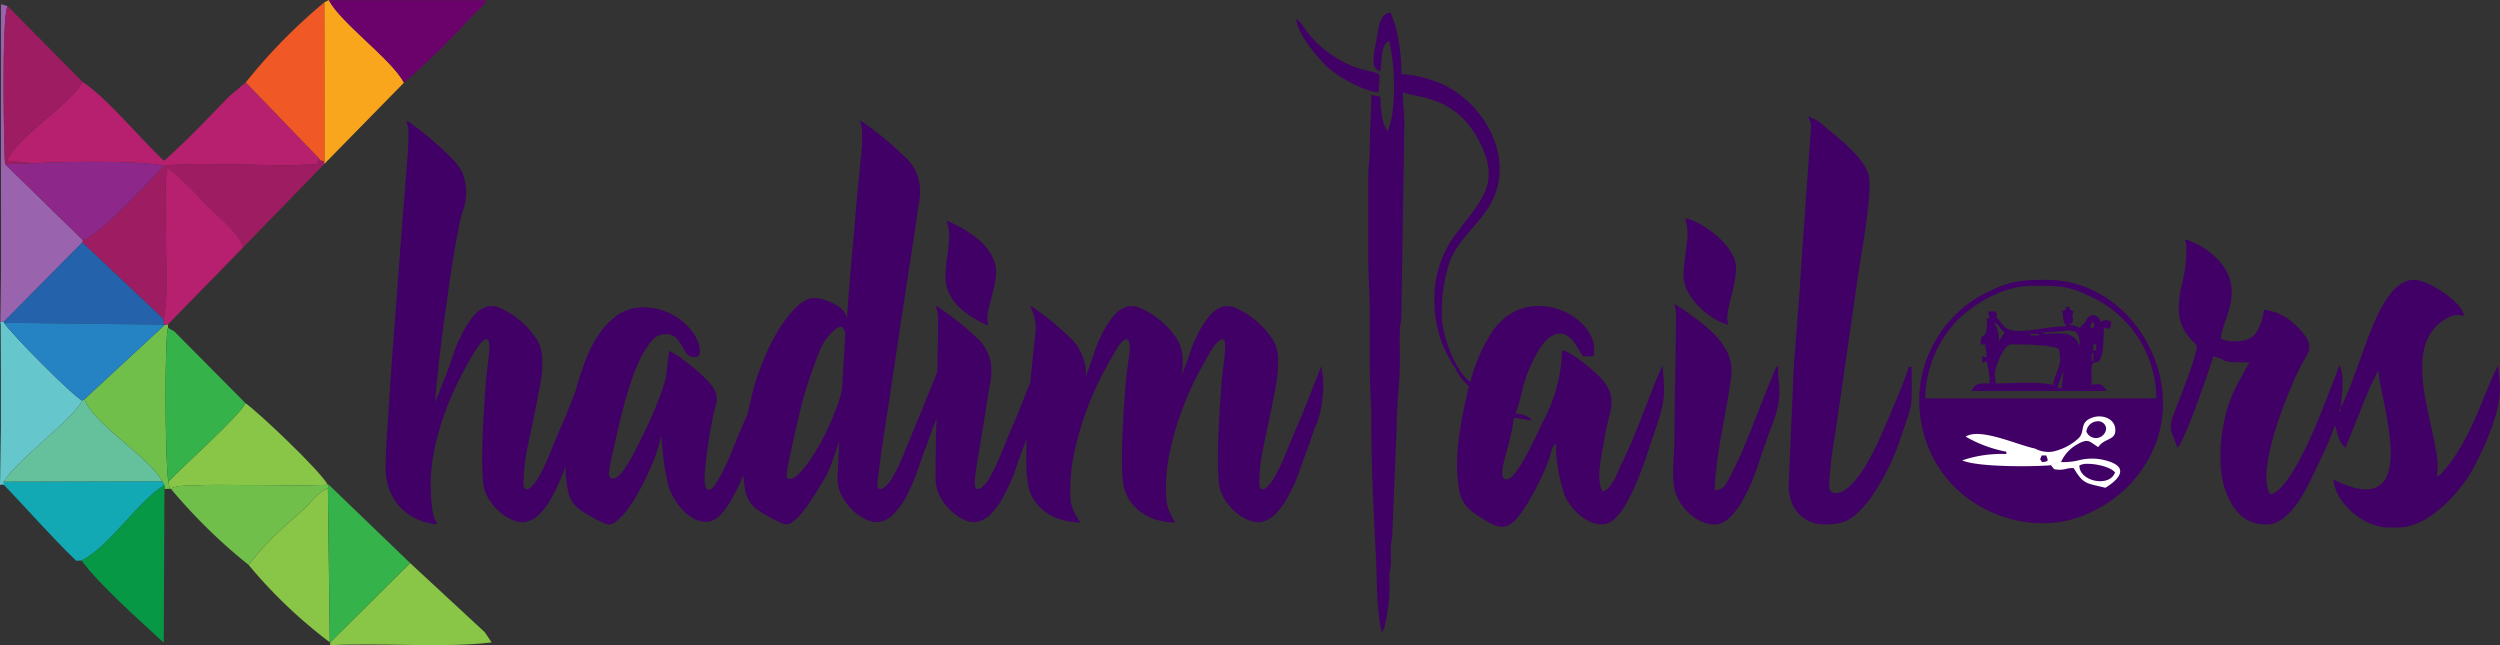 <svg xmlns="http://www.w3.org/2000/svg" width="295.926" height="76.375" viewBox="0 0 295.926 76.375"><rect x="0" y="0" width="295.926" height="76.375" fill="#333333" stroke="none"/><g transform="translate(0 0)"><g transform="translate(0 0)"><path d="M2484.973,8111.669c3.378-.19,12.607-.393,15.568.3,3.484-.536,13.676.131,16.626-.143,1.879-.179,1.308.368,1.712-.761l-8.658-8.979-2,1.675c-2.866,2.962-4.579,4.817-7.671,7.611-2.842-2.616-6.648-7.372-9.68-9.37-.927,2.354-7.968,6.66-8.872,9.348Z" transform="translate(-2481.124 -8092.331)" fill="#b71f6f" fill-rule="evenodd"/><path d="M3237.668,8864.9c-1.784,1.834-7.683,8.338-9.621,8.778l-.047.284,9.609,9.076c.572-2.333.3-6.6.3-8.979,0-2.332-.238-7.137.167-8.955a36.091,36.091,0,0,1,4.52,4.362c1.416,1.452,3.782,3.141,4.448,5.079l9.6-9.869.012-.274c-.595-.3-.369.059-.643-.4-.4,1.129.167.582-1.712.76C3251.345,8865.035,3241.153,8864.368,3237.668,8864.9Z" transform="translate(-3218.252 -8845.271)" fill="#9e1c61" fill-rule="evenodd"/><path d="M2412.072,7350.028v.214l.011,6.742v5.7l-.083,5.912h.393l9.312-9.4.048-.285-9.2-8.979c-.095-.653-.452-17.41.3-18.706l-.773-.227Z" transform="translate(-2411.956 -7330.5)" fill="#9964ad" fill-rule="evenodd"/><path d="M2451.6,12088.406l.642-.023c3.342-1.653,6.612-7,9.823-8.933l-.274-.45-18.79.048.072.4C2445.985,12082.494,2448.554,12085.455,2451.6,12088.406Z" transform="translate(-2442.587 -12022.033)" fill="#12a8b4" fill-rule="evenodd"/><path d="M4084,11311.286l.178.857.107-.023c.667-.439,2.4-.369,3.628-.417,1.712-.071,3.543-.01,5.268-.01,3.187,0,6.541.106,9.692-.036-.88-1.644-8.158-8.552-9.74-9.658C4092.55,11303.365,4085.462,11309.719,4084,11311.286Z" transform="translate(-4064.072 -11254.272)" fill="#89c546" fill-rule="evenodd"/><path d="M5693.035,12902.383l-.036.346c6.018-.322,13.51.355,19.135-.332l-.821-1.215-8.836-8.182Z" transform="translate(-5653.936 -12826.354)" fill="#89c546" fill-rule="evenodd"/><path d="M2445,9711.395l.048.117,18.921.215-.048-.654-9.609-9.072Z" transform="translate(-2444.564 -9673.303)" fill="#2463ac" fill-rule="evenodd"/><path d="M3248,10525.871c1.153,3.01,7.646,6.8,9.216,9.7l.273.453-.012.463.643-.013-.179-.854c-.416-2.452-.44-17.389-.036-18.207V10517l-.38.058Z" transform="translate(-3238.014 -10478.61)" fill="#71bf4b" fill-rule="evenodd"/><path d="M5636.011,7308.135l-.011.273,9.43-9.621c-1.38-2.7-7.623-7.2-8.883-9.788l-.547.285Z" transform="translate(-5597.614 -7288.999)" fill="#f9a61d" fill-rule="evenodd"/><path d="M5681,7298.787a96.554,96.554,0,0,0,7.968-7.778l1.617-1.582.1-.416-6.315.012-5.494-.012H5672l.118-.012C5673.38,7291.591,5679.623,7296.087,5681,7298.787Z" transform="translate(-5633.187 -7288.999)" fill="#6b016b" fill-rule="evenodd"/><path d="M4883,12160.049a57.279,57.279,0,0,0,9.608,9.158l-.225-18.207c-1.131.426-1.7,1.307-2.629,2.225-.785.783-1.45,1.271-2.331,2.117A32.872,32.872,0,0,0,4883,12160.049Z" transform="translate(-4853.57 -12093.179)" fill="#89c546" fill-rule="evenodd"/><path d="M2467.2,8908.922c1.938-.437,7.837-6.944,9.621-8.775-2.961-.689-12.19-.488-15.567-.3l-3.258.094Z" transform="translate(-2457.409 -8880.513)" fill="#8d2789" fill-rule="evenodd"/><path d="M2408.43,10498.315v6.219l-.083,5.911c-.011,1.476-.143.572.464.88l-.071-.4c1.938-2.912,8.432-7.552,9.3-9.609-1.248-.677-8.372-7.872-9.229-9.192l-.048-.119h-.392l.036.417Z" transform="translate(-2408.327 -10453.907)" fill="#65c7cc" fill-rule="evenodd"/><path d="M3220,12125.93c2.058,2.832,6.886,7.09,9.728,9.729l.084-18.2.012-.463C3226.612,12118.928,3223.341,12124.277,3220,12125.93Z" transform="translate(-3210.347 -12059.582)" fill="#079846" fill-rule="evenodd"/><path d="M4855,7322.466l8.657,8.979c.274.465.048.107.643.4l-.012-18.849A64.629,64.629,0,0,0,4855,7322.466Z" transform="translate(-4825.903 -7312.714)" fill="#f05825" fill-rule="evenodd"/><path d="M4036,8974.935l.048.653.106.023.381-.059,8.9-9.111c-.666-1.938-3.032-3.625-4.447-5.077a36.068,36.068,0,0,0-4.519-4.364c-.4,1.821-.167,6.626-.167,8.955C4036.3,8968.331,4036.571,8972.6,4036,8974.935Z" transform="translate(-4016.642 -8937.164)" fill="#b71f6f" fill-rule="evenodd"/><path d="M4056.917,10570.206c1.463-1.568,8.551-7.92,9.133-9.286l-8.431-8.5-.738-.416C4056.477,10552.82,4056.5,10567.758,4056.917,10570.206Z" transform="translate(-4036.988 -10513.193)" fill="#35b24a" fill-rule="evenodd"/><path d="M4108,12110.509a64.578,64.578,0,0,0,9.217,9.027,32.944,32.944,0,0,1,4.424-4.708c.88-.845,1.545-1.333,2.331-2.119.927-.913,1.5-1.793,2.628-2.223l.06-.486-.071.046c-3.152.143-6.5.036-9.693.036-1.724,0-3.556-.059-5.268.013C4110.4,12110.143,4108.666,12110.071,4108,12110.509Z" transform="translate(-4087.786 -12052.666)" fill="#71bf4b" fill-rule="evenodd"/><path d="M5672.226,12128.693h.061l9.441-9.384-9.669-9.31-.059.486Z" transform="translate(-5633.187 -12052.666)" fill="#35b24a" fill-rule="evenodd"/><path d="M2443,11272.752l18.79-.048c-1.57-2.9-8.063-6.7-9.217-9.7l-.273.142C2451.431,11265.2,2444.938,11269.838,2443,11272.752Z" transform="translate(-2442.587 -11215.738)" fill="#64c19c" fill-rule="evenodd"/><path d="M2449,10502c.856,1.319,7.98,8.515,9.229,9.194l.274-.145,9.526-8.812-.107-.023Z" transform="translate(-2448.516 -10463.787)" fill="#2583c3" fill-rule="evenodd"/><path d="M2444.011,7368.707l3.259-.1-2.973-.32c.9-2.688,7.944-6.992,8.872-9.348l-8.86-8.943C2443.559,7351.3,2443.916,7368.053,2444.011,7368.707Z" transform="translate(-2443.42 -7349.274)" fill="#9e1c61" fill-rule="evenodd"/></g><g transform="translate(45.652 1.498)"><path d="M6258.574,8529.289c-.071-.68-.1-1.522-.1-2.522s.024-2.056.071-3.151.107-2.176.178-3.27.131-2.058.2-2.915c.072-.642.144-1.224.2-1.759s.118-1.035.154-1.51a3.6,3.6,0,0,0-.023-1.356c-.083-.214-.213-.3-.381-.227a1.792,1.792,0,0,0-.594.488,6.405,6.405,0,0,0-.583.8c-.238.37-.642,1.059-1.2,2.07a38.56,38.56,0,0,0-1.737,3.567,34.17,34.17,0,0,0-1.582,4.6,23.022,23.022,0,0,0-.8,5.186,25.551,25.551,0,0,0,.178,3.281,4.339,4.339,0,0,0,.6,1.893,6.6,6.6,0,0,1-2.665-.727,6.254,6.254,0,0,1-2-1.6,6.363,6.363,0,0,1-1.165-2.271,7.859,7.859,0,0,1-.262-2.712c0-.678.047-1.726.131-3.142s.191-3.044.309-4.886.261-3.829.429-5.982.332-4.294.487-6.436.309-4.221.464-6.23.3-3.816.427-5.4.238-2.89.309-3.912.107-1.616.107-1.783c.024-.643.036-1.154.024-1.535a3.867,3.867,0,0,0-.285-1.178,5.089,5.089,0,0,1,.892.594c.6.416,1.285.965,2.07,1.631s1.534,1.355,2.248,2.069a6.92,6.92,0,0,1,1.438,1.844,6.319,6.319,0,0,1,.429,1.689,7,7,0,0,1-.179,2.4,14.247,14.247,0,0,0-.713,2.712c-.309,1.5-.617,3.342-.939,5.544s-.666,4.6-1,7.229-.618,5.2-.82,7.719l.107-.356c.4-.951.749-1.809,1.047-2.558s.535-1.426.737-2.045.4-1.153.583-1.629a13.6,13.6,0,0,1,.643-1.393,10.451,10.451,0,0,1,1.535-2.4,3.1,3.1,0,0,1,1.735-1.068,2.929,2.929,0,0,1,1.642.379,10.917,10.917,0,0,1,2.046,1.331,9.744,9.744,0,0,1,1.783,1.951,4.247,4.247,0,0,1,.822,2.271,13.089,13.089,0,0,1-.2,3.188c-.214,1.178-.452,2.4-.713,3.687s-.547,2.58-.82,3.912a22.228,22.228,0,0,0-.464,3.876c-.036.584.024.929.179,1.024a.43.43,0,0,0,.536-.071,3.408,3.408,0,0,0,.618-.619,4.166,4.166,0,0,0,.4-.584,25.609,25.609,0,0,0,1.558-3.328c.535-1.32,1.082-2.642,1.665-3.937l2.4-6.03a5.554,5.554,0,0,0,.107.9,9.737,9.737,0,0,1,.094,1.45,14.8,14.8,0,0,1-.154,2.022,13.07,13.07,0,0,1-.665,2.628l-.2.355-.607,1.845q-.571,1.479-1.1,3.044a19.321,19.321,0,0,1-1.249,2.88,9.307,9.307,0,0,1-1.582,2.33,3.339,3.339,0,0,1-1.794,1.046,2.79,2.79,0,0,1-1.428-.2,5.259,5.259,0,0,1-1.581-.974,6.992,6.992,0,0,1-1.357-1.606A4.351,4.351,0,0,1,6258.574,8529.289Zm21.062-5.3a9.259,9.259,0,0,1-.393,1.581,18.782,18.782,0,0,1-.869,2.295c-.357.822-.761,1.655-1.225,2.512a19.232,19.232,0,0,1-1.4,2.246,7.316,7.316,0,0,1-1.427,1.51,1.224,1.224,0,0,1-1.285.273,16.422,16.422,0,0,1-2.807-1.532,3.54,3.54,0,0,1-1.582-2.249,19.1,19.1,0,0,1-.238-5.623,38.871,38.871,0,0,1,1.309-7c.236-.82.558-1.759.938-2.817a16.186,16.186,0,0,1,1.511-3.009,9.042,9.042,0,0,1,2.248-2.4,5.214,5.214,0,0,1,3.176-.977,6.975,6.975,0,0,1,2.2.357,7.417,7.417,0,0,1,3.367,2.271,4.8,4.8,0,0,1,.867,1.464,2.781,2.781,0,0,1,.215,1.225.554.554,0,0,1-.619.559,1.081,1.081,0,0,1-.951-.4c-.178-.273-.369-.584-.56-.916a4.505,4.505,0,0,0-.689-.954,1.778,1.778,0,0,0-1.332-.426,2.086,2.086,0,0,0-1.653.916,10.7,10.7,0,0,0-1.356,2.223,19.3,19.3,0,0,0-1.046,2.688c-.3.916-.524,1.665-.689,2.247,0,.024-.084.369-.262,1.022s-.357,1.4-.56,2.295-.4,1.785-.618,2.688-.333,1.617-.4,2.164c-.071.416.012.678.227.8s.511.035.845-.238a6,6,0,0,0,.951-1.166,19.655,19.655,0,0,0,1.094-1.927c.38-.724.762-1.5,1.153-2.319s.749-1.6,1.071-2.377.607-1.487.845-2.178.4-1.225.511-1.629l.4-3.222c0-.038.238.095.725.381s1.023.688,1.653,1.176a23.367,23.367,0,0,1,1.844,1.618,5.657,5.657,0,0,1,1.248,1.63,2.236,2.236,0,0,1,.084,1.533c-.155.548-.333,1.309-.535,2.295,0,0-.048.25-.131.749s-.178,1.084-.285,1.784-.191,1.438-.273,2.2a15.546,15.546,0,0,0-.131,1.912c.036.62.131.976.309,1.071a.425.425,0,0,0,.535-.071,3.015,3.015,0,0,0,.536-.644q.25-.409.356-.606a25.545,25.545,0,0,0,1.558-3.328c.522-1.32,1.082-2.642,1.665-3.937l2.4-6.03a6.757,6.757,0,0,0,.1.9,8.13,8.13,0,0,1,.106,1.45,14.791,14.791,0,0,1-.154,2.022,14.043,14.043,0,0,1-.667,2.628l-.2.355-.618,1.845c-.369.986-.737,2-1.095,3.044a19.168,19.168,0,0,1-1.248,2.88,10.793,10.793,0,0,1-1.558,2.378,2.676,2.676,0,0,1-1.82,1,3.279,3.279,0,0,1-1.464-.38,5.388,5.388,0,0,1-1.4-1.106,8.174,8.174,0,0,1-1.178-1.676,6.443,6.443,0,0,1-.653-2.106,12.088,12.088,0,0,1-.262-1.38c-.071-.51-.131-1-.178-1.474s-.094-.9-.131-1.285S6279.671,8524.151,6279.636,8523.984Zm21.109.559c-.215.679-.476,1.486-.8,2.428a11.924,11.924,0,0,1-1.2,2.532c-.4.678-.82,1.344-1.249,1.986a19.285,19.285,0,0,1-1.225,1.688,5.4,5.4,0,0,1-1.131,1.071,1.064,1.064,0,0,1-1.046.153,15.751,15.751,0,0,1-2.865-1.532,3.588,3.588,0,0,1-1.583-2.249,18.777,18.777,0,0,1-.226-5.623,37.6,37.6,0,0,1,1.3-7,29.228,29.228,0,0,1,1.261-3.448,23.175,23.175,0,0,1,1.6-3.128,15.5,15.5,0,0,1,1.82-2.4,4.648,4.648,0,0,1,1.915-1.295,2.831,2.831,0,0,1,.808,0,4.65,4.65,0,0,1,1.333.332,5.588,5.588,0,0,1,1.332.736,2.486,2.486,0,0,1,.869,1.226c.071-1.154.167-2.449.285-3.877s.238-2.9.382-4.4.261-2.963.379-4.4.239-2.724.357-3.877.213-2.116.286-2.865.1-1.178.1-1.272c0-.655,0-1.155-.024-1.512a3.43,3.43,0,0,0-.273-1.153,5.611,5.611,0,0,1,.916.594c.617.416,1.309.965,2.092,1.606s1.546,1.332,2.272,2.047a6.058,6.058,0,0,1,1.414,1.843,6.329,6.329,0,0,1,.429,1.677,7.78,7.78,0,0,1-.178,2.461s-.06.429-.179,1.3-.286,2.022-.511,3.451-.476,3.08-.762,4.934-.583,3.771-.869,5.732-.582,3.9-.867,5.815-.56,3.663-.8,5.221-.429,2.854-.559,3.938-.227,1.724-.262,1.961c-.073.584-.024.917.131,1a.5.5,0,0,0,.535-.071,3.557,3.557,0,0,0,.641-.595,3.016,3.016,0,0,0,.429-.584,25.413,25.413,0,0,0,1.559-3.328c.535-1.32,1.07-2.642,1.617-3.937l2.449-6.03a5.566,5.566,0,0,0,.107.9,9.6,9.6,0,0,1,.095,1.45,13.522,13.522,0,0,1-.178,2.022,15.163,15.163,0,0,1-.689,2.628l-.155.355-.666,1.845c-.369.986-.736,2-1.094,3.044a24.123,24.123,0,0,1-1.2,2.88,9.32,9.32,0,0,1-1.582,2.33,3.348,3.348,0,0,1-1.8,1.046,2.724,2.724,0,0,1-1.427-.225,5.667,5.667,0,0,1-1.583-1.025,6.867,6.867,0,0,1-1.333-1.664,4.726,4.726,0,0,1-.618-2.141Zm.713-12.725c-.178-.51-.346-.749-.511-.713a2.372,2.372,0,0,0-.417.095,6.409,6.409,0,0,0-2.271,3.176,58.973,58.973,0,0,0-1.914,5.672c0,.024-.047.263-.155.691s-.225.962-.38,1.6-.322,1.356-.487,2.118-.322,1.475-.464,2.128-.238,1.2-.3,1.653-.071.712,0,.748c.3.2.678.119,1.118-.236a7.408,7.408,0,0,0,1.38-1.559c.476-.679.963-1.464,1.462-2.341a27.594,27.594,0,0,0,1.3-2.666,25.708,25.708,0,0,0,.927-2.473,6.537,6.537,0,0,0,.356-1.772Zm10.679,17.327c0-.928.012-1.985.024-3.175s.047-2.415.082-3.651.06-2.474.071-3.687.036-2.318.049-3.341.035-1.88.06-2.581.024-1.166.024-1.4c0-.69-.013-1.2-.024-1.561a3.76,3.76,0,0,0-.286-1.152,3.511,3.511,0,0,1,.821.512c.547.367,1.177.844,1.89,1.4a27.362,27.362,0,0,1,2.094,1.818,5.3,5.3,0,0,1,1.331,1.739,4.709,4.709,0,0,1,.453,1.712,7.941,7.941,0,0,1-.2,2.425s-.071.477-.227,1.429-.333,2.068-.535,3.329-.416,2.486-.618,3.7-.321,2.069-.357,2.58q-.053.876.18,1a.5.5,0,0,0,.535-.071,2.88,2.88,0,0,0,.618-.595,4.123,4.123,0,0,0,.4-.584,25.3,25.3,0,0,0,1.558-3.328c.536-1.32,1.083-2.642,1.665-3.937l2.4-6.03a5.654,5.654,0,0,0,.106.9,9.728,9.728,0,0,1,.095,1.45,14.722,14.722,0,0,1-.154,2.022,13.137,13.137,0,0,1-.665,2.628l-.2.355-.605,1.845q-.573,1.479-1.106,3.044a19.321,19.321,0,0,1-1.249,2.88,9.294,9.294,0,0,1-1.582,2.33,3.339,3.339,0,0,1-1.795,1.046,2.627,2.627,0,0,1-1.4-.225,5.928,5.928,0,0,1-1.559-1.025,6.511,6.511,0,0,1-1.309-1.664A4.836,4.836,0,0,1,6312.138,8529.146Zm1.272-30.622a14.671,14.671,0,0,1,3.734,2.175,6.388,6.388,0,0,1,1.76,2.177,4.147,4.147,0,0,1,.393,2.141,12.151,12.151,0,0,1-.393,2.094c-.178.69-.355,1.343-.511,2a4.191,4.191,0,0,0-.024,1.844,12.286,12.286,0,0,1-3.211-1.975,5.62,5.62,0,0,1-1.487-2.022,4.793,4.793,0,0,1-.355-2.069,20.843,20.843,0,0,1,.2-2.094c.106-.7.178-1.4.225-2.116A4.846,4.846,0,0,0,6313.41,8498.523Zm21.681,15.639a3.133,3.133,0,0,0-.06-1.356c-.1-.214-.238-.3-.4-.227a1.639,1.639,0,0,0-.584.488,3.807,3.807,0,0,0-.547.8c-.262.441-.714,1.225-1.345,2.367a37.588,37.588,0,0,0-1.926,4.174,36.459,36.459,0,0,0-1.63,5.411,21.668,21.668,0,0,0-.463,6.09l.047.048-.047-.048.047.048a5.478,5.478,0,0,0,1.13,2.295,8.85,8.85,0,0,1-1.915-.227,6.113,6.113,0,0,1-1.975-.819,5.671,5.671,0,0,1-1.58-1.535,5.018,5.018,0,0,1-.82-2.378,18.546,18.546,0,0,1-.145-2.522q0-1.515.071-3.175c.049-1.106.12-2.2.2-3.269s.167-2.035.227-2.893l.618-6.028a5.227,5.227,0,0,0-.2-1.605c-.143-.394-.285-.8-.464-1.2a3.453,3.453,0,0,1,.8.512c.524.367,1.143.844,1.845,1.4a26.991,26.991,0,0,1,2.033,1.818,5.365,5.365,0,0,1,1.308,1.739,10.587,10.587,0,0,1,.464,1.247,5.452,5.452,0,0,1,.154,1.665c.4-1.094.726-2.01.964-2.759a13.756,13.756,0,0,1,.868-2.105,10.483,10.483,0,0,1,1.534-2.4,3.087,3.087,0,0,1,1.8-1.068,2.916,2.916,0,0,1,1.6.379,10,10,0,0,1,2.07,1.331,9.815,9.815,0,0,1,1.795,1.951,4.317,4.317,0,0,1,.809,2.271,7.558,7.558,0,0,1-.153,2.344c.451-1.048.784-1.951,1.022-2.7a13.953,13.953,0,0,1,.867-2.105,10.484,10.484,0,0,1,1.535-2.4,3.109,3.109,0,0,1,1.735-1.068,2.9,2.9,0,0,1,1.641.379,10.47,10.47,0,0,1,2.047,1.331,9.734,9.734,0,0,1,1.784,1.951,4.253,4.253,0,0,1,.82,2.271,13.132,13.132,0,0,1-.2,3.188c-.2,1.178-.44,2.4-.714,3.687s-.547,2.58-.82,3.912a22.086,22.086,0,0,0-.464,3.876c-.035.584.022.929.178,1.024a.43.43,0,0,0,.536-.071,3.058,3.058,0,0,0,.617-.619,3.275,3.275,0,0,0,.405-.584,25.421,25.421,0,0,0,1.558-3.328c.535-1.32,1.082-2.642,1.665-3.937l2.4-6.03a5.541,5.541,0,0,0,.106.9,9.728,9.728,0,0,1,.095,1.45,14.722,14.722,0,0,1-.154,2.022,13.8,13.8,0,0,1-.654,2.628l-.214.355-.606,1.845q-.571,1.479-1.105,3.044a19.323,19.323,0,0,1-1.25,2.88,9.017,9.017,0,0,1-1.581,2.33,3.341,3.341,0,0,1-1.8,1.046,2.784,2.784,0,0,1-1.427-.2,5.258,5.258,0,0,1-1.582-.974,6.963,6.963,0,0,1-1.355-1.606,4.327,4.327,0,0,1-.643-2.129c-.06-.68-.1-1.522-.1-2.522s.024-2.056.071-3.151.108-2.176.18-3.27.143-2.058.2-2.915c.07-.642.144-1.224.215-1.759s.118-1.035.142-1.51a3.565,3.565,0,0,0-.023-1.356c-.083-.214-.214-.3-.381-.227a1.652,1.652,0,0,0-.582.488,6.373,6.373,0,0,0-.6.8c-.273.441-.737,1.261-1.4,2.474a36.031,36.031,0,0,0-1.963,4.318,34.938,34.938,0,0,0-1.593,5.47,19.165,19.165,0,0,0-.3,5.936,6.576,6.576,0,0,0,1.022,2.188,8.638,8.638,0,0,1-1.9-.227,6.124,6.124,0,0,1-1.939-.819,5.687,5.687,0,0,1-1.581-1.535,5.039,5.039,0,0,1-.821-2.378c-.071-.68-.1-1.522-.1-2.522s.024-2.068.071-3.175.107-2.2.179-3.269.144-2.035.2-2.893Z" transform="translate(-6247.05 -8473.915)" fill="#410066"/><path d="M16028.426,7421.934c.236-1.047-.012-3.272,1.068-3.558a25.858,25.858,0,0,1,.346,8.694,13.822,13.822,0,0,1-.523,1.962,3.537,3.537,0,0,1-.689-1.8,13.781,13.781,0,0,1-.2-2.282l-1.061-.215c-.01,2.271-.187,4.056-.187,6.434.01,1.345-.178,2.01-.178,3.188v9.775c0,2.367.178,4.067.178,6.4v6.577c0,2.271.178,4.02.178,6.385,0,5.127.275,10.656.537,15.64.164,3.056.045,6.387.711,9.24l.285-.595a19.549,19.549,0,0,0,.6-5.981c.023-.855.143-.809.191-1.594.021-.631-.035-1.319-.014-1.962.049-.785.178-.845.191-1.76l.521-12.809c-.01-2.343.371-4.972.359-7.278,0-1.225-.037-2.521,0-3.734.021-.856.141-.821.178-1.593l.355-22.931c0-1.5-.178-2.259-.178-3.721,1.547.736,6.16.225,9.063,5.85,2.568,4.972.166,6.982-2.547,10.621a12.614,12.614,0,0,0-2.781,8.039,14.156,14.156,0,0,0,2.484,8.183,6.817,6.817,0,0,0,1.6,2.129c-.811,3.484-1.881,8.111-1.166,12.189.32,1.88,1.379,2.616,2.863,3.521,2.3,1.38,3.3,1.831,6.066-3.331a24.287,24.287,0,0,0,1.855-4.186c.189-.582.227-1.106.691-1.439a18.447,18.447,0,0,0,1.059,6.221c.711,1.533,2.424,3.365,4.445,3.365,2.9,0,5.248-8.324,6.15-10.906,1.271-3.651,1.271-4.114.961-7.919l-.818,1.854c-1.273,3.2-2.5,6.72-4.045,9.812-.5,1-1.057,2.938-2.248,3.258-.842-1.6-.035-4.411.191-6.029.453-3.307,1.77-4.674-.084-7.052-.7-.9-3.8-3.532-4.9-3.627a18.633,18.633,0,0,1-2.307,8.538c-.629,1.262-2.975,6.743-4.271,6.743-1.068,0-.094-2.723.07-3.472a29.162,29.162,0,0,0,.822-3.807,11.989,11.989,0,0,1,2.129.357c-.227-.547-1.32-.846-1.951-.893a18.19,18.19,0,0,0,.809-2.747,16.407,16.407,0,0,1,2.25-5.2c1.057-1.485,2.568-2.247,3.9-.438l1.035,1.629h1.236c1.1-4.566-7.752-9.169-11.975-2.913a19.387,19.387,0,0,0-2.592,5.934c-1.8-1.2-3.379-5.554-3.379-7.813a19.2,19.2,0,0,1,.916-6.374c.965-2.557,3.258-4.27,4.662-6.541,2.879-4.65.5-10.405-3.613-13.379a10.016,10.016,0,0,0-1.783-1.071,14.157,14.157,0,0,0-4.973-1.249,21.384,21.384,0,0,0-.7-5.685c-.178-.653-.4-1.022-.547-1.592-1.367.118-1.439,1.8-1.676,3.114C16027.666,7419.923,16027.188,7421.635,16028.426,7421.934Z" transform="translate(-15910.691 -7415)" fill="#410066" fill-rule="evenodd"/><path d="M24034.156,9691.253c0-.451.285-.023.107,0C24034.264,9691.253,24034.156,9691.753,24034.156,9691.253Zm-18.115-19.36c0,4.174-.891,4.245-.891,7.456,0,2.7,2.127,4,2.127,4.27,0,1.511-2.91,8.267-3.043,9.039-.223,1.237.453,1.844.738,3.031.891-.652,4.242-10.595,4.258-10.834,2.1.489.213.714,4.268.714-1.354,2.57-2.346,3.771-3.041,7.267-.539,2.737-.672,6.291.605,8.849,1,1.987,2.213,3.068,4.563,3.068,2.238,0,4.045-3.094,4.93-4.853.59-1.214,1.053-2.093,1.6-3.366a27.084,27.084,0,0,0,1.477-3.509.392.392,0,0,1,.045.132l.168.536a3.679,3.679,0,0,0,1.021,2l1.893-4.674a42.214,42.214,0,0,1,2.02-4.554c0,2.925,4.793,16.055-3.066,13.891a13.052,13.052,0,0,1-2.26-.929c.225,2.759,3.512,5.686,6.563,5.686h1.074c3.545,0,6.873-3.806,8.348-6.03a33.966,33.966,0,0,0,3.271-7.4c.676-2.628.463-3.225.248-5.756-1.377,2.307-3.057,8.692-6.48,12.5-.514.559-.045.26-.773.64a8.97,8.97,0,0,0-.143-3.222c-.844-5.042-3.713-12.618,1.211-15.424a2.524,2.524,0,0,1,2.133-.357c-.133-1.629-4.3-4.269-5.867-4.269-3.662,0-5.52,7.265-6.943,10.81a34.978,34.978,0,0,1-1.76,4.295c0-.954.561-3.818-.178-4.973l-1.617,4.233c-.941,2.355-4.092,10.467-6.553,11.048-1.857-2.781,2.295-12.821,3.789-15.579.707-1.3,1.857-2.092-1.078-4.721a6.105,6.105,0,0,0-3.428-1.559c-.662,2.9-1.2,3.734-3.725,3.734a2.927,2.927,0,0,1-1.424-.357c.2-2.4,3.234-6.028-.748-9.727a9.093,9.093,0,0,0-3.51-2A2.7,2.7,0,0,1,24016.041,9671.893Z" transform="translate(-23802.895 -9644.171)" fill="#410066" fill-rule="evenodd"/><path d="M21523.33,10074.713c2.912,0,4.3-.084,7.037,1.309a13.32,13.32,0,0,1,7.707,12.012h-27.359a13.7,13.7,0,0,1,3.766-9.193C21516.277,10077.008,21519.807,10074.713,21523.33,10074.713Zm-13.33,13.32c0,11.988,12.26,17.529,20.383,13.449a14.718,14.718,0,0,0,6.922-6.576c4.77-8.859-2-20.906-12.205-20.906-2.973,0-4.35.131-6.93,1.426a13.47,13.47,0,0,0-4.035,2.879A14.421,14.421,0,0,0,21510,10088.033Z" transform="translate(-21328.482 -10042.377)" fill="#410066" fill-rule="evenodd"/><path d="M20213.664,8447.057l-1.25,17.77c-.156,3.176-.895,10.928-.895,12.975l-.52,11.9c0,2.605,1.617,4.615,4.258,4.615,2.52,0,3.438-.621,5.281-2.891a27.35,27.35,0,0,0,3.578-6.9c1.68-5.02,1.449-3.412,1.449-8.859h-.359c-.3,1.32-2.7,6.824-3.375,8.35-3.582,8.039-6.043,6.91-6.043,5.861a46.712,46.712,0,0,1,.715-6.209l2.676-18.48c.4-2.971,1.77-10.014,1.309-12.166-.418-1.926-3.32-4.268-5.031-5.637a5.994,5.994,0,0,0-2.152-1.391A4.493,4.493,0,0,1,20213.664,8447.057Z" transform="translate(-20044.932 -8433.738)" fill="#410066" fill-rule="evenodd"/><path d="M19061.855,10314.07c0,5.125-.178,9.715-.178,14.745,0,2.368-.488,5.007.238,6.864.605,1.521,2.377,3.438,4.553,3.438,2.428,0,4.381-4.866,5.094-7,.518-1.532.971-2.961,1.57-4.471,1.531-3.985.8-4.722.8-7.362a1.069,1.069,0,0,0-.225.3,3.39,3.39,0,0,0-.238.477c-1.252,2.948-3.211,8.372-4.447,10.833-.346.678-.619,1.285-.955,1.892-.4.7-.564,1.225-1.6,1.25,0-4.26,1.965-11.787,1.965-14.214,0-3.5-4.166-6.088-6.756-7.823C19061.738,10313.737,19061.855,10313.4,19061.855,10314.07Z" transform="translate(-18909.121 -10278.535)" fill="#410066" fill-rule="evenodd"/><path d="M19165,9468.743c0,2.819,3.387,5.41,5.326,5.864-.605-1.262.891-4.223.891-6.745,0-2.795-4.492-5.732-6.039-5.862a6.509,6.509,0,0,1,.178,3.2C19165.248,9466.436,19165,9467.47,19165,9468.743Z" transform="translate(-19011.375 -9437.657)" fill="#410066" fill-rule="evenodd"/><path d="M15310,7475c.152,1.8,2.342,4.389,3.6,5.638.988,1,4.365,3.021,6.174,3.069,0-2.462.678-2.058-1.641-2.629a11.411,11.411,0,0,1-3.365-1.427C15311.307,7477.486,15311,7475.667,15310,7475Z" transform="translate(-15202.217 -7474.285)" fill="#410066" fill-rule="evenodd"/><g transform="translate(186.616 34.821)"><path d="M22043.666,10352.6h-.533l.65-1.831a.348.348,0,0,1,.061-.12C22043.844,10351.635,22043.676,10351.813,22043.666,10352.6Zm.178-2.487c.012-.023.047.022.047.048h0S22043.818,10350.124,22043.844,10350.111Zm-1.246,2.129c-1.857-.428-4.594-.178-6.756-.178l-.025-.534c-.025-.1-.045.129-.08-.347-.088-.964,1.119-3.733,1.887-3.733,1.572,0,4.609.013,5.688.523C22043.783,10349.981,22043.051,10350.289,22042.6,10352.24Zm4.615-3.734h.178v.894h-.178Zm.178-1.058h.355v.7h-.355Zm.178-1.605-.178.891A4.164,4.164,0,0,1,22047.568,10345.843Zm-7.637.356h1.059v.178h-1.059Zm1.594-.178c3.047,0,4.268-1.049,4.268,1.6l-.189-.346c-.025-.036-.045-.084-.07-.12-.783-1.33-2.105-.961-4.008-.961Zm5.865-.534h-.357l.2-.7C22047.553,10345.021,22047.6,10345,22047.391,10345.487Zm-11.727-.7c.748.5.586.783,1.246,1.236l-.711,1.068a3.134,3.134,0,0,0-.117-1.306Zm8-1.249c.275.569.061.272.178.88.24,1.117.025,0,.346.891-2.959,0-6.24,1.274-7.4-.059-1.652-1.928-.391-.524-.951-1.712h-.879c.08,1.022.451.641-.18.891a4.483,4.483,0,0,1-.105,1.666c-.275.582-.586.013-.605,1.355h.533l.178,1.414c-.283.145.322.178-.533,0v.715c.666-.143.488-.369.7.7a7.487,7.487,0,0,1,.18,1.786c-1.35,0-1.619-.071-2.133.893h16c-.561-.822-.754-.951-1.785-.715,0-.558-.062-1.651,0-2.142.162-1.473,1.428,1.368,1.428-4.611.652.142.8.226.891-.7a1.049,1.049,0,0,0-1.25,0c-.225-.43-.057-.382-.453-.644-.881-.583-1.354.595-1.354.595-.021.036-.057.071-.082.107a.628.628,0,0,0-.086.094l-.514.55a3.317,3.317,0,0,0-1.242-.359l.307-.2c.391-.537-.189-.537.229-1.392-.764-.4-.32.048-.535-.537h-.361C22043.986,10343.571,22044.465,10343.132,22043.666,10343.536Z" transform="translate(-22031.879 -10342.999)" fill="#410066" fill-rule="evenodd"/><g transform="translate(0 12.975)"><path d="M13.191,6.114a2.92,2.92,0,0,0-.892.094,2.952,2.952,0,0,1-1.428.026l-.356-.45,1.252-.526-.06.143a7.424,7.424,0,0,0,2.042-.2,6.279,6.279,0,0,1,3.5.082c3.437,1.057-.309,3.161-.309,3.161C14.651,7.872,14.368,8.066,13.191,6.114Zm.68-.309c-.036,1.879,3.563,2.639,4.217.833-.4-.584-2.04-1.027-3.208-1.027A2.049,2.049,0,0,0,13.87,5.8ZM0,5.2a14.419,14.419,0,0,1,5.224-.75V4.174h0A15.389,15.389,0,0,1,.407,2.39C2.106,1.284,6.623,3.414,8.623,3.8a1.315,1.315,0,0,1-.306.151,1.315,1.315,0,0,0,.306-.149,3.306,3.306,0,0,0,2.106.356,6.547,6.547,0,0,0,3-1.534c.915-.822.026-1.95,1.739-2.508,1.125-.37,2.519.13,2.645,1.308.158,1.472-1.235,1.058-2.009,2.2-1.069-.608-1.094-1.142-2.625-.239a4.454,4.454,0,0,0-1.714,1.867l-1.247.524c-.736.066-2.016.114-3.446.114C4.377,5.894,1.149,5.726,0,5.2Zm9.4-.572c-.259.666-.188.346.061.785.7-.12.794-.035.475-.8l-.532.01a1.94,1.94,0,0,0-1.356-.363A1.937,1.937,0,0,1,9.4,4.625ZM5.438,4.455q-.094,0-.18-.005Q5.343,4.455,5.438,4.455Zm4.872-.106c.033-.007.062-.008.1-.017C10.372,4.34,10.343,4.341,10.31,4.349ZM8.3,3.963l.006,0Zm6.4-2.169a1.212,1.212,0,0,0,2.335-.366.932.932,0,0,0-1-.854A1.363,1.363,0,0,0,14.7,1.794Z" fill="#fff"/></g></g></g></g></svg>
